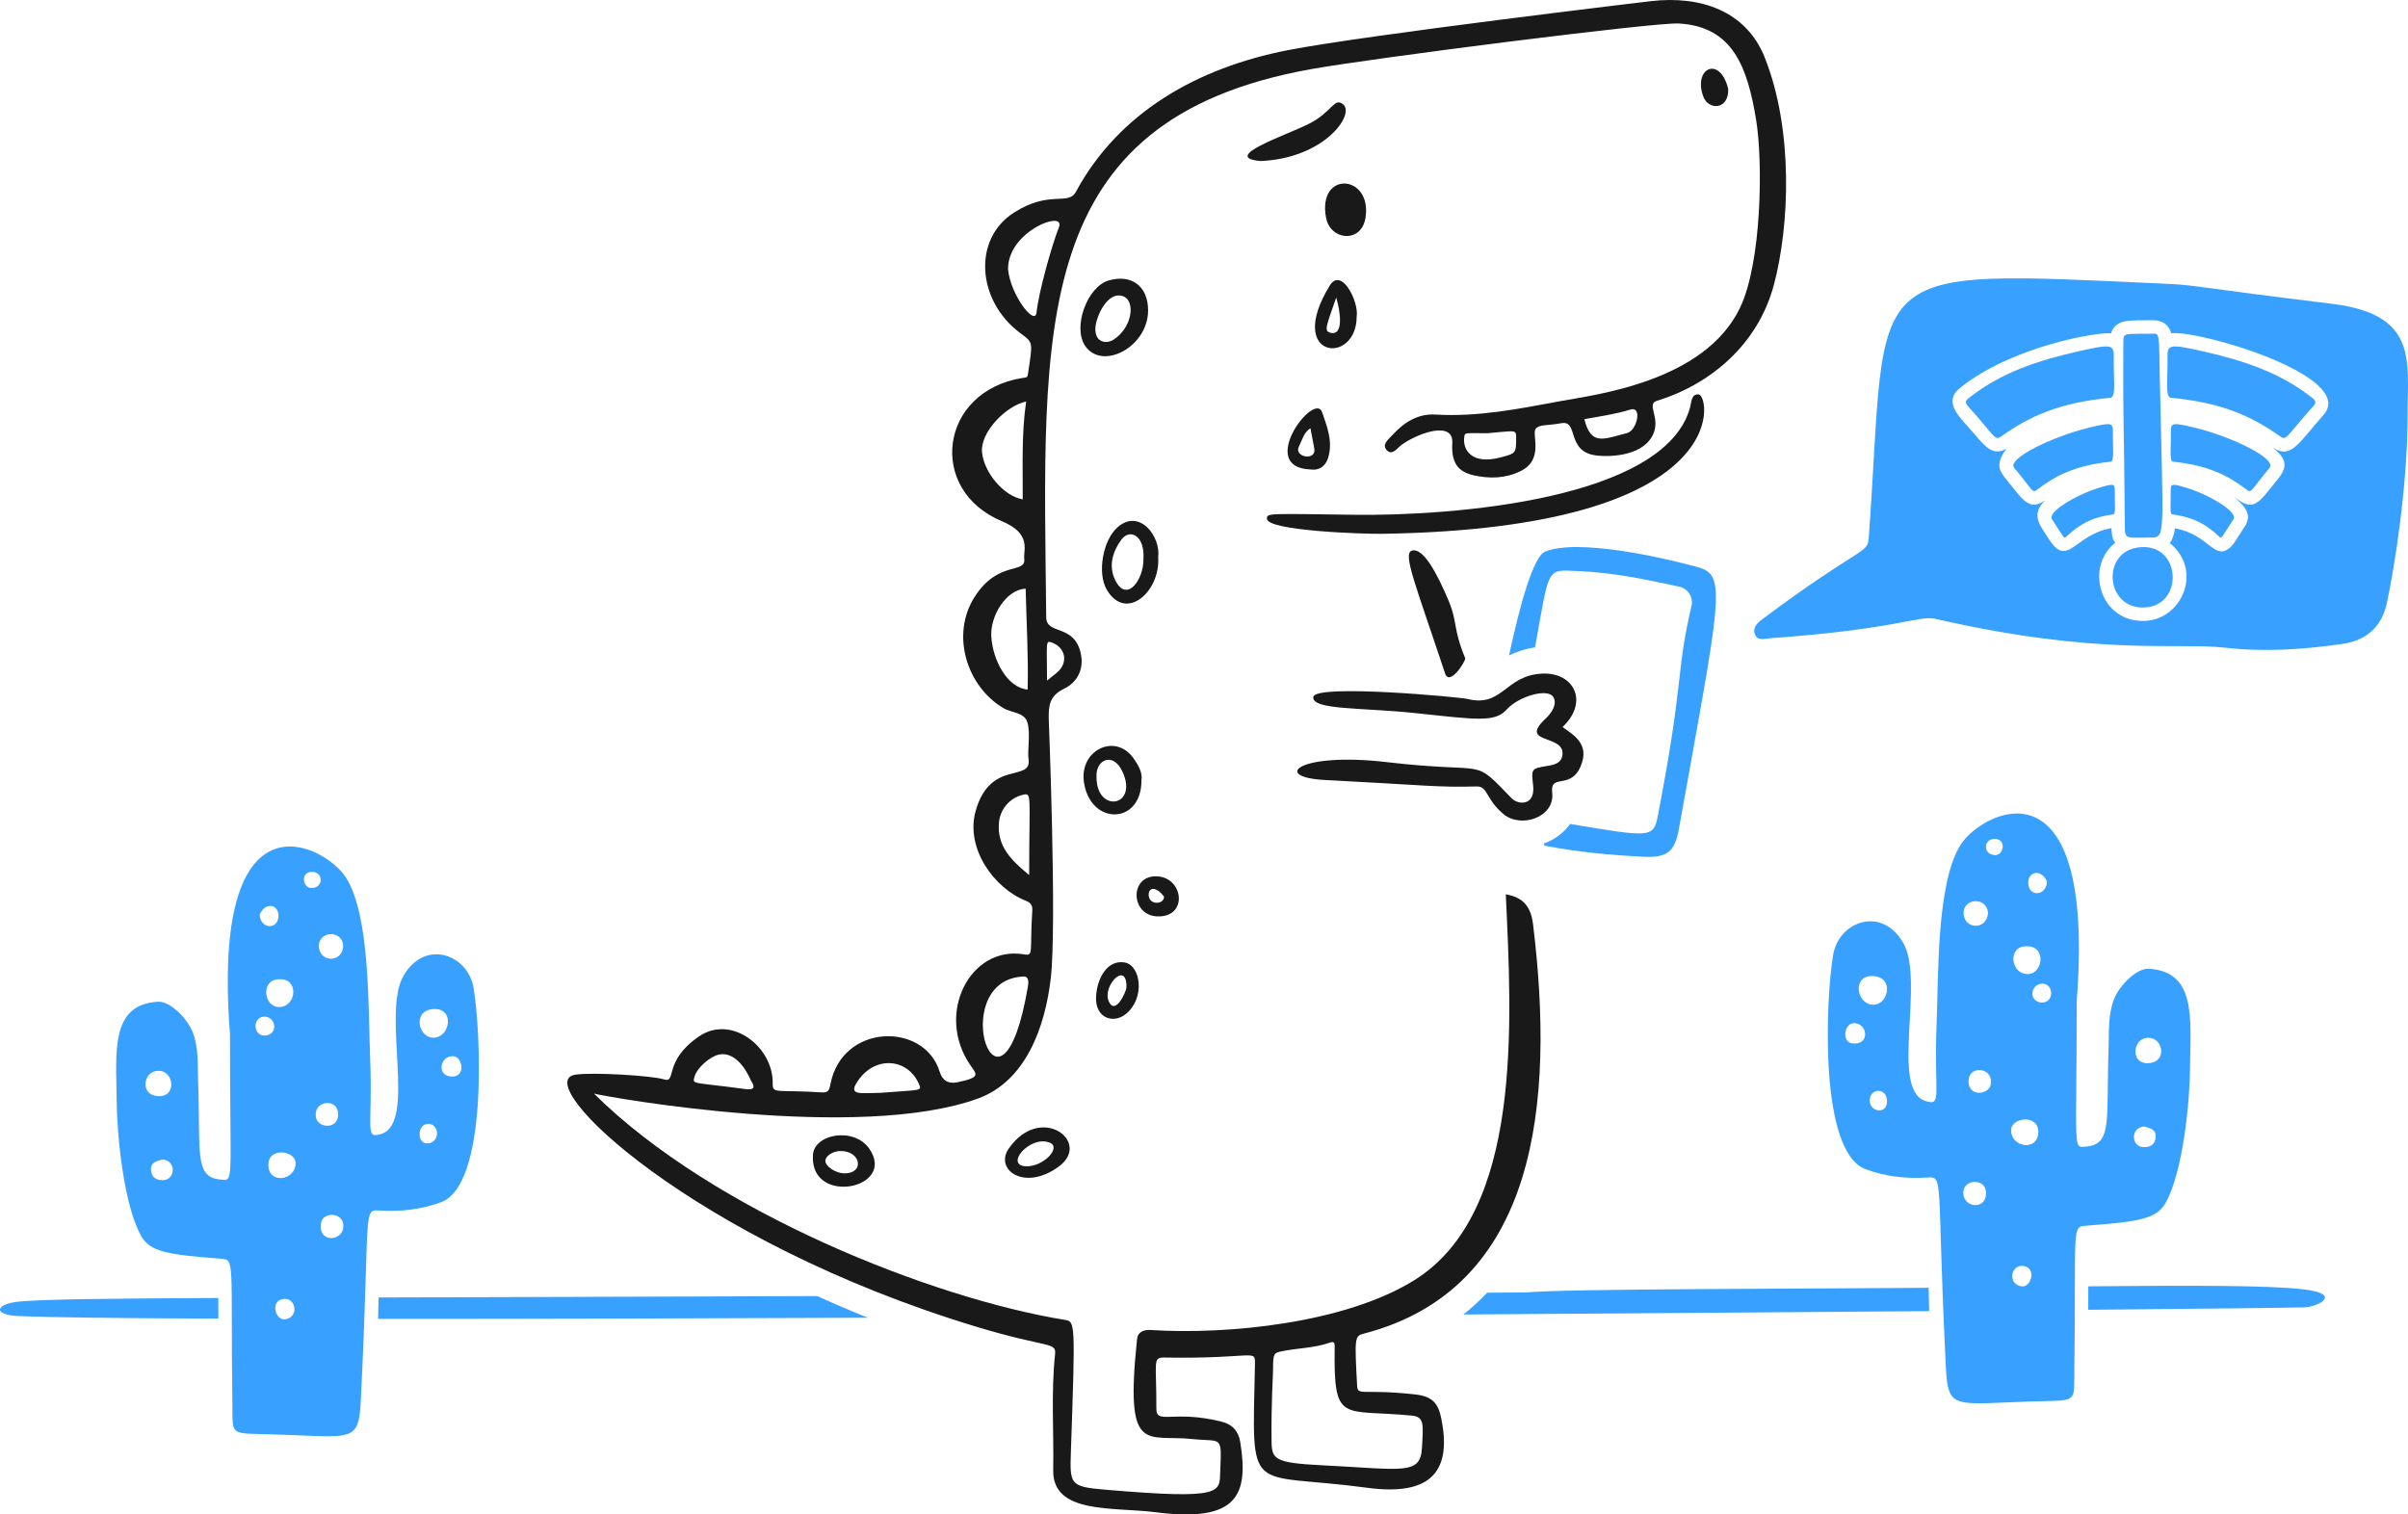 <svg width="345" height="217" viewBox="0 0 345 217" fill="none" xmlns="http://www.w3.org/2000/svg">
<path d="M31.272 185.986C14.27 186.062 6.428 186.177 2.883 186.486C-0.743 186.803 -1.062 188.4 2.574 188.567C6.877 188.766 17.059 188.886 31.288 188.942C31.285 187.857 31.279 186.863 31.272 185.986Z" fill="#38A1FF"/>
<path d="M329.863 184.726C324.909 184.174 314.44 184.176 299.195 184.311L299.186 187.675C315.898 187.524 327.161 187.398 330.093 187.329C332.001 187.284 335.904 185.399 329.863 184.726Z" fill="#38A1FF"/>
<path d="M218.754 185.19L213.075 185.224C212.022 186.337 210.887 187.382 209.664 188.351L276.397 187.868L276.319 184.525C258.599 184.678 223.975 184.653 218.754 185.19Z" fill="#38A1FF"/>
<path d="M117.089 185.711L54.244 185.909L54.171 188.982C74.328 188.986 98.623 188.921 124.338 188.813C121.881 187.826 119.459 186.788 117.089 185.709V185.711Z" fill="#38A1FF"/>
<path d="M49.55 125.718C53.061 131.14 52.747 144.606 53.033 151.687C53.435 161.617 52.137 163.297 54.658 162.469C59.724 160.801 54.667 145.263 57.805 139.825C60.881 134.49 67.029 136.724 67.845 141.54C68.906 147.803 69.928 169.75 63.205 172.254C60.368 173.31 57.391 173.641 54.393 173.452C51.996 173.3 52.98 173.306 51.816 198.142C51.374 207.565 52.031 205.766 36.796 205.469C33.006 205.396 33.34 205.112 33.295 201.507C33.023 180.29 33.733 180.516 31.575 180.35C24.091 179.777 21.517 179.402 20.219 177.091C17.707 172.619 16.756 162.578 16.714 157.755C16.652 150.762 15.745 143.901 22.667 143.535C24.348 143.446 26.869 145.922 27.634 147.961C28.488 150.237 28.302 152.59 28.384 154.886C28.746 165.049 27.791 168.679 31.548 169.005C33.583 169.182 32.948 170.065 32.948 148.133C30.184 112.558 46.451 120.927 49.55 125.718ZM49.158 135.604C49.234 133.412 45.852 133.148 45.653 135.531C45.823 138.068 49.078 137.891 49.158 135.604ZM62.113 148.69C64.526 148.644 65.191 144.4 62.102 144.586C59.012 144.772 59.935 148.73 62.113 148.69ZM39.888 131.367C40.007 129.545 37.992 129.157 37.207 131.056C37.318 133.141 39.766 133.248 39.888 131.367ZM40.087 144.293C42.535 144.153 42.809 140.176 40.058 140.316C37.236 140.276 37.764 144.427 40.087 144.293ZM22.862 157.065C25.387 157.034 24.855 153.274 22.617 153.442C20.487 153.455 19.936 157.1 22.862 157.065ZM49.196 175.749C49.295 173.557 45.91 173.513 45.95 175.617C45.834 178.111 49.103 177.836 49.196 175.749ZM44.664 127.245C46.383 127.171 46.307 125.039 44.844 124.935C42.944 124.8 43.344 127.302 44.664 127.245ZM48.446 159.683C48.457 157.318 45.103 157.65 45.235 159.798C45.186 161.61 48.435 162.048 48.446 159.683ZM42.351 166.697C42.373 164.807 38.349 164.299 38.452 167.01C38.554 169.721 42.322 169.147 42.351 166.697ZM64.941 151.337C62.959 151.25 62.546 154.261 64.726 154.245C66.763 154.378 66.299 151.399 64.941 151.337ZM21.635 167.687C21.709 168.75 22.435 169.098 23.311 169.098C25.19 169.098 25.297 166.269 23.267 166.136C22.411 166.383 21.557 166.54 21.637 167.687H21.635ZM39.297 147.102C39.255 145.34 36.727 145.097 36.602 146.989C36.655 149.012 39.333 148.633 39.297 147.102ZM40.854 189.042C42.84 188.759 42.435 186.009 40.731 186.111C38.616 186.239 39.417 189.246 40.854 189.042ZM62.606 162.474C62.681 160.625 60.107 160.443 60.123 162.553C60.136 164.445 62.541 164.091 62.606 162.474Z" fill="#38A1FF"/>
<path d="M297.538 143.408C297.538 165.339 296.903 164.457 298.938 164.281C302.693 163.955 301.74 160.324 302.101 150.161C302.184 147.865 301.997 145.513 302.852 143.237C303.617 141.199 306.137 138.723 307.819 138.81C314.741 139.176 313.834 146.037 313.772 153.03C313.73 157.855 312.777 167.895 310.267 172.367C308.969 174.677 306.395 175.05 298.911 175.626C296.751 175.791 297.463 175.564 297.191 196.782C297.145 200.386 297.479 200.67 293.69 200.744C278.454 201.041 279.113 202.84 278.67 193.418C277.503 168.581 278.489 168.576 276.092 168.727C273.095 168.916 270.116 168.585 267.281 167.529C260.558 165.027 261.578 143.08 262.64 136.815C263.456 131.997 269.603 129.765 272.68 135.1C275.818 140.54 270.764 156.076 275.828 157.744C278.349 158.574 277.051 156.892 277.452 146.962C277.739 139.881 277.425 126.415 280.935 120.993C284.037 116.202 300.302 107.832 297.538 143.408ZM284.831 130.807C284.63 128.423 281.247 128.687 281.326 130.879C281.406 133.166 284.663 133.343 284.831 130.807ZM268.38 139.861C265.291 139.675 265.955 143.919 268.369 143.965C270.545 144.005 271.47 140.047 268.38 139.861ZM293.277 126.331C292.492 124.432 290.475 124.818 290.596 126.643C290.718 128.523 293.166 128.416 293.277 126.331ZM290.426 135.591C287.675 135.451 287.949 139.428 290.396 139.568C292.72 139.701 293.248 135.55 290.426 135.591ZM307.866 148.717C305.628 148.55 305.095 152.309 307.622 152.34C310.548 152.375 309.997 148.73 307.866 148.717ZM284.533 170.892C284.571 168.789 281.187 168.832 281.287 171.025C281.382 173.111 284.65 173.388 284.533 170.892ZM285.639 120.208C284.177 120.312 284.101 122.444 285.82 122.519C287.14 122.575 287.54 120.073 285.639 120.208ZM285.249 155.071C285.38 152.923 282.027 152.592 282.038 154.957C282.049 157.322 285.298 156.881 285.249 155.071ZM292.032 162.283C292.134 159.572 288.111 160.08 288.133 161.97C288.162 164.419 291.93 164.994 292.032 162.283ZM265.758 149.518C267.938 149.534 267.525 146.523 265.543 146.61C264.185 146.67 263.721 149.649 265.758 149.518ZM307.218 161.411C305.188 161.544 305.296 164.373 307.174 164.373C308.051 164.373 308.777 164.026 308.85 162.962C308.929 161.817 308.076 161.659 307.22 161.411H307.218ZM293.881 142.263C293.757 140.371 291.229 140.613 291.187 142.375C291.151 143.907 293.828 144.285 293.881 142.263ZM289.752 181.386C288.049 181.284 287.644 184.034 289.63 184.318C291.067 184.523 291.868 181.514 289.752 181.386ZM270.36 157.826C270.375 155.716 267.801 155.9 267.878 157.748C267.943 159.363 270.347 159.716 270.36 157.826Z" fill="#38A1FF"/>
<path d="M334.206 43.546C313.584 41.012 314.734 40.864 310.444 40.667C265.516 38.617 270.583 37.667 267.748 76.984C267.567 79.495 266.938 77.952 252.63 88.618C251.914 89.152 251.071 89.804 251.406 90.821C251.768 91.919 252.865 91.506 253.63 91.451C272.107 90.133 274.856 88.11 277.343 88.68C300.676 94.037 311.964 92.025 318.792 92.806C324.418 93.45 329.974 93.061 335.507 92.284C338.844 91.815 341.192 90.018 341.973 86.399C343.014 81.574 344.972 69.603 344.947 59.186C344.929 51.79 346.467 45.054 334.206 43.546ZM332.871 59.476C329.467 63.268 328.28 65.943 325.582 64.111C328.757 66.578 326.968 67.793 324.947 70.391C322.928 73.013 322.037 72.614 320.071 71.212C321.65 72.518 322.738 73.765 321.599 75.46C320.384 77.272 320.148 77.859 319.584 78.384C317.278 80.522 316.548 76.58 311.603 75.7C311.484 76.607 311.269 77.282 310.871 77.816C315.816 81.812 312.452 89.188 306.822 88.966C300.7 88.824 298.796 81.093 303.047 77.778C302.574 77.106 302.536 76.438 302.516 75.678C297.144 76.572 296.265 81.588 293.472 77.126C292.302 75.258 290.868 73.792 293.009 71.695C291.643 72.59 290.663 72.783 288.807 70.385C287.098 68.179 286.324 67.653 286.479 66.356C286.549 65.775 286.939 64.921 287.521 64.279C285.627 65.333 284.555 64.182 283.062 62.4C280.933 59.854 278.128 57.713 280.899 55.517C288.41 49.533 300.844 47.488 302.452 47.776C303.084 45.591 305.349 45.953 308.374 45.888C309.812 45.857 310.732 46.517 311.079 47.758C314.785 47.197 337.879 53.897 332.871 59.476Z" fill="#38A1FF"/>
<path d="M308.135 77.022C305.26 77.017 304.449 77.333 304.436 75.897C304.292 58.13 304.148 61.449 304.214 49.01C304.221 47.594 304.418 47.878 308.246 47.816C309.469 47.796 309.305 47.452 309.447 54.359C309.913 76.966 310.316 77.028 308.135 77.022Z" fill="#38A1FF"/>
<path d="M302.844 51.111C302.784 54.152 303.226 56.91 302.372 56.992C294.971 57.697 290.736 59.696 286.903 62.4C285.729 63.228 286.165 62.904 281.954 58.194C281.517 57.708 281.565 57.442 282.089 57.027C286.685 53.376 292.032 51.638 297.693 50.356C302.445 49.28 302.879 49.331 302.844 51.111Z" fill="#38A1FF"/>
<path d="M306.866 87.049C301.393 86.921 301.074 78.326 307.189 78.386C312.658 78.44 312.76 87.185 306.866 87.049Z" fill="#38A1FF"/>
<path d="M310.544 51.111C310.604 54.152 310.163 56.91 311.017 56.992C318.417 57.697 322.652 59.696 326.486 62.4C327.66 63.228 327.223 62.904 331.435 58.194C331.871 57.708 331.824 57.442 331.3 57.027C326.703 53.376 321.356 51.638 315.696 50.356C310.944 49.28 310.508 49.331 310.542 51.111H310.544Z" fill="#38A1FF"/>
<path d="M302.72 61.85C302.68 64.077 302.978 66.092 302.401 66.153C297.392 66.679 294.528 68.133 291.93 70.114C291.134 70.721 291.437 70.48 288.578 67.036C287.489 65.723 294.016 62.573 299.234 61.297C302.45 60.51 302.744 60.548 302.72 61.85Z" fill="#38A1FF"/>
<path d="M311.026 61.85C311.066 64.077 310.769 66.092 311.346 66.153C316.355 66.679 319.219 68.133 321.817 70.114C322.612 70.721 322.309 70.48 325.168 67.036C326.258 65.723 319.73 62.573 314.513 61.297C311.296 60.51 311.002 60.548 311.026 61.85Z" fill="#38A1FF"/>
<path d="M302.994 70.314C302.967 72.068 303.155 73.657 302.786 73.703C299.599 74.107 297.779 75.265 296.125 76.82C295.617 77.297 295.809 77.108 293.993 74.398C293.295 73.359 297.483 70.875 300.773 69.881C302.819 69.262 303.009 69.289 302.992 70.314H302.994Z" fill="#38A1FF"/>
<path d="M310.999 70.314C311.026 72.068 310.838 73.657 311.207 73.703C314.394 74.107 316.214 75.265 317.868 76.82C318.375 77.297 318.184 77.108 320 74.398C320.697 73.359 316.51 70.875 313.22 69.881C311.174 69.262 310.984 69.289 311.001 70.314H310.999Z" fill="#38A1FF"/>
<path d="M243.367 81.303C238.46 79.924 226.093 77.11 221.376 79.038C219.702 79.722 217.811 86.459 216.204 93.908C217.475 93.289 218.729 92.919 219.93 92.759C222.06 81.03 221.453 81.634 226.211 81.833C231.084 82.035 235.85 83.027 240.6 84.063C241.854 84.336 242.635 85.583 242.343 86.827C240.063 96.544 241.343 97.171 237.506 116.976C236.901 120.094 236.337 119.968 224.965 118.06C224.068 119.32 222.759 120.296 221.193 120.869L221.263 121.168C225.908 122.071 230.68 122.524 235.364 122.755C238.866 122.928 239.939 122.116 240.551 118.719C246.489 85.731 247.434 82.446 243.367 81.303Z" fill="#38A1FF"/>
<path d="M252.834 8.22C250.16 1.553 243.652 -0.65 236.56 0.16C236.522 0.167 195.642 5.012 184.494 7.192C171.544 9.724 160.305 16.097 154.151 27.476C153.04 29.534 150.438 27.185 145.305 30.442C139.256 34.284 140.044 43.124 146.097 47.668C148.102 49.169 147.983 48.859 147.247 53.782C147.193 54.143 146.782 54.112 146.504 54.154C134.575 56.053 132.766 70.213 143.573 74.699C147.855 76.476 146.594 78.876 146.744 80.034C147.036 82.337 142.996 80.186 139.601 85.583C136.207 90.98 138.503 98.334 143.744 101.454C144.911 102.153 146.765 102.057 147.196 103.497C147.676 105.094 147.18 107.581 147.357 108.714C147.908 112.215 141.838 108.679 139.765 116.272C138.33 121.53 142.359 127.238 146.977 129.071C147.724 129.366 147.947 129.747 147.897 130.512C147.512 136.514 148.151 136.99 146.696 136.746C139.011 135.448 133.947 145.27 139.038 152.648C139.958 153.983 140.546 154.363 137.191 155.07C135.875 155.346 135.022 154.847 134.632 153.573C132.434 146.388 120.617 146.627 118.973 155.381C118.841 156.064 118.726 156.59 117.795 156.528C111.423 156.105 110.665 156.794 110.707 155.299C110.849 150.044 104.804 145.296 100.125 148.517C94.926 152.095 97.038 155.268 95.096 154.651C93.499 154.145 84.933 153.591 82.401 153.993C75.737 155.061 99.291 177.863 140.039 190.15C150.132 193.194 151.357 192.242 151.163 194.046C150.573 199.568 150.997 205.116 150.896 210.649C150.785 217.009 159.458 215.9 165.604 216.687C177.284 218.18 178.919 214.254 177.698 206.651C177.444 205.074 176.583 204.087 174.978 203.692C168.043 201.981 165.661 204.198 165.674 201.831C165.708 194.996 165.062 194.488 166.913 194.519C179.693 194.731 179.847 193.218 179.801 195.43C179.408 214.886 178.488 210.829 195.852 213.174C205.492 214.476 207.928 210.396 206.504 203.275C206.038 200.948 205.115 200.067 202.736 199.801C195.197 198.966 194.523 200.089 194.439 198.554C194.065 191.688 194.089 191.429 195.348 191.104C220.335 184.647 222.763 157.992 219.645 132.442C219.322 129.812 218.156 128.562 215.739 128.143C216.586 146.485 218.236 173.748 202.608 183.451C192.707 189.6 175.894 191.273 164.923 190.576C163.899 190.51 163.023 190.805 162.91 191.868C161.152 208.645 164.191 205.498 170.787 206.192C175.073 206.642 175.046 205.527 174.826 210.775C174.701 213.83 175.5 214.921 158.302 213.449C153.242 213.016 153.27 212.692 153.434 207.876C154.076 189.192 154.058 189.365 152.51 189.112C133.628 186.033 102.261 173.698 85.098 156.699C87.445 157.274 123.109 163.592 140.115 157.406C146.912 154.933 149.739 147.27 150.555 140.1C151.426 132.438 150.256 103.077 150.256 103.026C150.212 100.966 150.425 99.663 152.503 98.658C154.292 97.789 155.301 95.956 154.874 93.775C153.998 89.296 149.922 91.076 149.894 88.443C149.478 47.077 147.238 17.149 187.884 9.899C196.924 8.288 237.071 3.179 240.507 3.366C248.303 3.792 250.362 9.66 251.6 17.145C252.6 23.194 252.412 37.652 249.283 44.132C244.147 54.767 228.477 56.557 223.473 57.493C217.579 58.594 211.703 59.761 205.637 59.401C203.136 59.252 201.157 60.519 199.518 62.318C198.937 62.955 197.886 63.696 198.722 64.539C199.496 65.318 200.204 64.166 200.816 63.733C203.379 61.921 208.251 60.324 208.074 63.452C207.92 66.22 208.809 67.563 211.082 68.09C213.357 68.616 215.635 68.574 217.809 67.529C221.4 65.803 219.275 62.045 220.091 61.349C220.73 60.805 221.58 61.014 223.712 60.636C226.213 60.189 224.355 64.703 228.661 65.257C230.929 65.544 235.781 65.264 236.976 61.917C237.769 59.694 235.895 57.892 237.369 57.438C245.061 55.082 251.861 49.363 254.139 40.85C256.414 32.352 256.969 18.546 252.827 8.222L252.834 8.22ZM146.528 71.555C143.753 71.066 140.999 67.702 140.698 64.83C140.402 61.97 144.095 58.156 147.019 57.526C146.335 62.212 146.552 66.882 146.528 71.555ZM147.233 98.805C144.378 98.559 142.264 94.732 142.026 91.24C141.829 88.341 144.108 84.465 146.948 84.35C147.056 89.172 147.357 93.984 147.233 98.805ZM147.452 125.388C145.031 123.376 142.808 121.353 143.122 117.868C143.299 115.942 144.664 114.363 146.431 113.919C147.908 113.546 147.452 113.508 147.452 125.388ZM182.395 196.105C182.389 194.011 182.535 193.866 183.47 193.66C185.81 193.143 188.249 193.192 190.534 192.378C191.267 192.118 191.226 192.586 191.219 193.085C191.073 204.111 192.274 201.866 202.232 202.833C204.107 203.013 203.917 204.056 203.722 207.523C203.503 211.423 200.874 210.518 189.445 209.957C182.541 209.615 182.21 209.082 182.179 206.465C182.114 200.926 182.398 197.147 182.395 196.105ZM106.77 156.047C99.064 155.002 99.181 155.441 99.515 154.256C99.869 152.996 101.731 151.374 102.991 151.111C105.897 150.509 107.547 154.766 107.574 154.804C108.305 155.894 107.963 156.209 106.77 156.047ZM126.09 156.592C123.496 156.592 121.607 157.018 122.688 155.221C125.139 151.157 130.019 151.559 131.647 155.294C132.12 156.384 131.99 156.117 126.09 156.592ZM147.278 141.323C143.344 164.432 135.404 140.713 146.42 139.934C147.174 139.799 147.459 140.263 147.278 141.323ZM150.789 92.098C152.435 92.749 153.001 94.496 151.904 95.887C151.462 96.446 150.813 96.844 150.011 97.522C150.011 91.99 149.734 91.679 150.789 92.098ZM151.72 32.547C150.65 35.284 148.814 41.858 148.507 44.779C148.292 46.805 144.756 42.25 144.427 38.581C144.365 33.108 152.713 30.004 151.72 32.547ZM214.917 65.559C210.823 66.626 209.499 64.415 209.795 62.553C209.888 61.95 209.906 62.074 213.105 62.074C216.976 61.759 217.223 61.502 217.223 62.6C217.219 64.949 217.258 64.949 214.917 65.559ZM233.13 62.047C229.791 62.902 227.937 63.942 227 60.058C229.202 59.663 231.421 59.352 233.561 58.693C235.359 58.136 234.526 61.684 233.13 62.047Z" fill="#191919"/>
<path d="M223.864 104.175C225.253 105.169 227.504 106.409 226.697 109.134C225.396 113.524 222.04 110.6 222.387 113.561C222.805 117.131 217.891 118.731 215.41 116.654C212.792 114.464 213.225 112.643 211.535 112.689C205.936 112.841 204.255 112.51 189.812 111.76C182.108 111.359 185.987 107.718 198.702 109.204C213.698 110.957 210.711 108.339 216.588 114.393C217.519 115.352 219.987 115.494 219.654 112.535C219.386 110.136 219.386 110.127 221.651 109.753C222.675 109.584 223.72 109.373 223.86 108.146C224.205 105.142 217.466 106.689 221.451 102.964C222.347 102.126 223.177 100.819 222.513 99.832C221.666 98.574 217.519 99.801 215.848 101.682C214.178 103.563 211.411 103.088 202.787 102.177C195.126 101.369 187.91 101.755 188.16 99.86C188.41 97.964 209.185 99.885 210.248 100.151C215.335 101.424 215.617 96.717 221.034 96.517C225.525 96.349 227.685 100.593 223.862 104.178L223.864 104.175Z" fill="#191919"/>
<path d="M194.083 73.761C207.86 73.945 238.526 71.656 242.139 58.392C242.35 57.613 242.308 56.4 243.389 56.519C245.014 56.699 248.681 75.689 198.054 76.488C195.334 76.532 181.468 76.059 181.519 74.316C181.542 73.513 181.499 73.594 194.083 73.761Z" fill="#191919"/>
<path d="M209.926 94.317C208.139 89.995 208.844 89.166 207.555 86.1C205.927 82.224 203.902 78.397 202.283 78.899C200.929 79.32 202.802 83.713 207.031 96.471C207.688 98.455 210.058 94.636 209.926 94.317Z" fill="#191919"/>
<path d="M164.491 44.471C164.498 49.66 158.019 53.134 155.509 49.615C153.62 46.965 155.739 41.066 158.865 40.18C162.15 39.247 164.487 41.028 164.491 44.471ZM156.937 47.024C156.862 49.15 158.573 49.303 159.553 48.662C162.276 46.883 162.674 43.135 160.953 42.465C158.687 41.581 156.993 45.423 156.937 47.024Z" fill="#191919"/>
<path d="M165.935 79.875C166.261 84.773 161.294 89.186 158.554 84.469C157.181 82.104 158.012 77.379 160.128 75.538C163.26 72.812 166.342 76.869 165.935 79.875ZM163.826 80.097C164.034 76.681 161.864 75.711 160.679 77.302C159.394 79.03 158.808 81.095 159.752 83.07C161.393 86.51 163.866 83.083 163.826 80.097Z" fill="#191919"/>
<path d="M180.573 23.074C174.786 22.54 184.279 19.367 187.442 17.788C190.94 16.042 191.124 13.881 192.433 14.952C194.187 16.388 189.731 22.712 180.573 23.074Z" fill="#191919"/>
<path d="M163.536 111.834C163.567 118.164 156.285 118.351 155.309 112.149C154.573 107.483 159.808 104.943 162.417 108.675C163.094 109.644 163.722 110.702 163.536 111.834ZM157.101 111.366C157.108 116.605 163.164 115.6 160.81 110.549C159.46 107.65 156.92 108.879 157.101 111.366Z" fill="#191919"/>
<path d="M116.463 165.746C116.344 162.504 122.323 161.357 124.559 164.614C128.471 170.315 116.262 172.765 116.463 165.746ZM120.435 164.925C119.338 164.925 118.248 165.635 118.253 166.342C118.259 167.128 119.723 168.095 120.917 168.126C123.892 168.204 123.411 164.925 120.435 164.925Z" fill="#191919"/>
<path d="M194.375 45.361C194.368 52.446 184.08 51.437 190.513 40.924C192.187 38.188 194.719 43.235 194.375 45.361ZM191.44 42.639C190.044 46.727 189.593 47.462 190.682 47.694C192.575 48.096 192.01 44.465 191.44 42.639Z" fill="#191919"/>
<path d="M151.711 167.139C146.762 170.782 142.428 167.58 144.529 164.568C149.096 158.019 156.479 163.629 151.711 167.139ZM147.054 167.115C149.52 167.168 152.099 164.421 150.409 163.734C147.578 162.582 143.801 167.046 147.054 167.115Z" fill="#191919"/>
<path d="M195.657 31.107C195.122 34.914 190.613 34.492 189.989 31.207C188.704 24.445 196.527 24.916 195.657 31.107Z" fill="#191919"/>
<path d="M187.765 67.266C179.954 67.013 188.351 55.954 189.425 59.068C190.153 61.182 191.022 63.37 190.255 65.684C189.839 66.939 188.87 67.434 187.765 67.266ZM187.754 61.356C186.769 61.99 186.575 63.053 186.108 63.958C185.299 65.526 188.643 66.112 188.302 64.262C188.125 63.303 187.942 62.347 187.754 61.356Z" fill="#191919"/>
<path d="M157.037 142.794C157.185 140.023 158.757 137.456 161.174 137.917C163.406 138.343 164.129 142.936 161.34 145.263C159.551 146.756 156.869 145.922 157.037 142.794ZM161.386 141.516C161.506 137.509 157.84 141.287 158.868 143.512C159.818 145.565 161.369 142.029 161.386 141.516Z" fill="#191919"/>
<path d="M165.819 131.307C161.948 131.176 161.783 125.412 165.743 125.565C169.591 125.714 170.264 131.457 165.819 131.307ZM166.77 128.471C165.558 126.877 164.503 127.196 164.573 128.287C164.668 129.783 166.844 129.589 166.77 128.471Z" fill="#191919"/>
<path d="M247.604 12.759C247.712 15.752 244.771 15.845 244.033 13.826C242.531 9.721 246.45 7.911 247.604 12.759Z" fill="#191919"/>
</svg>
